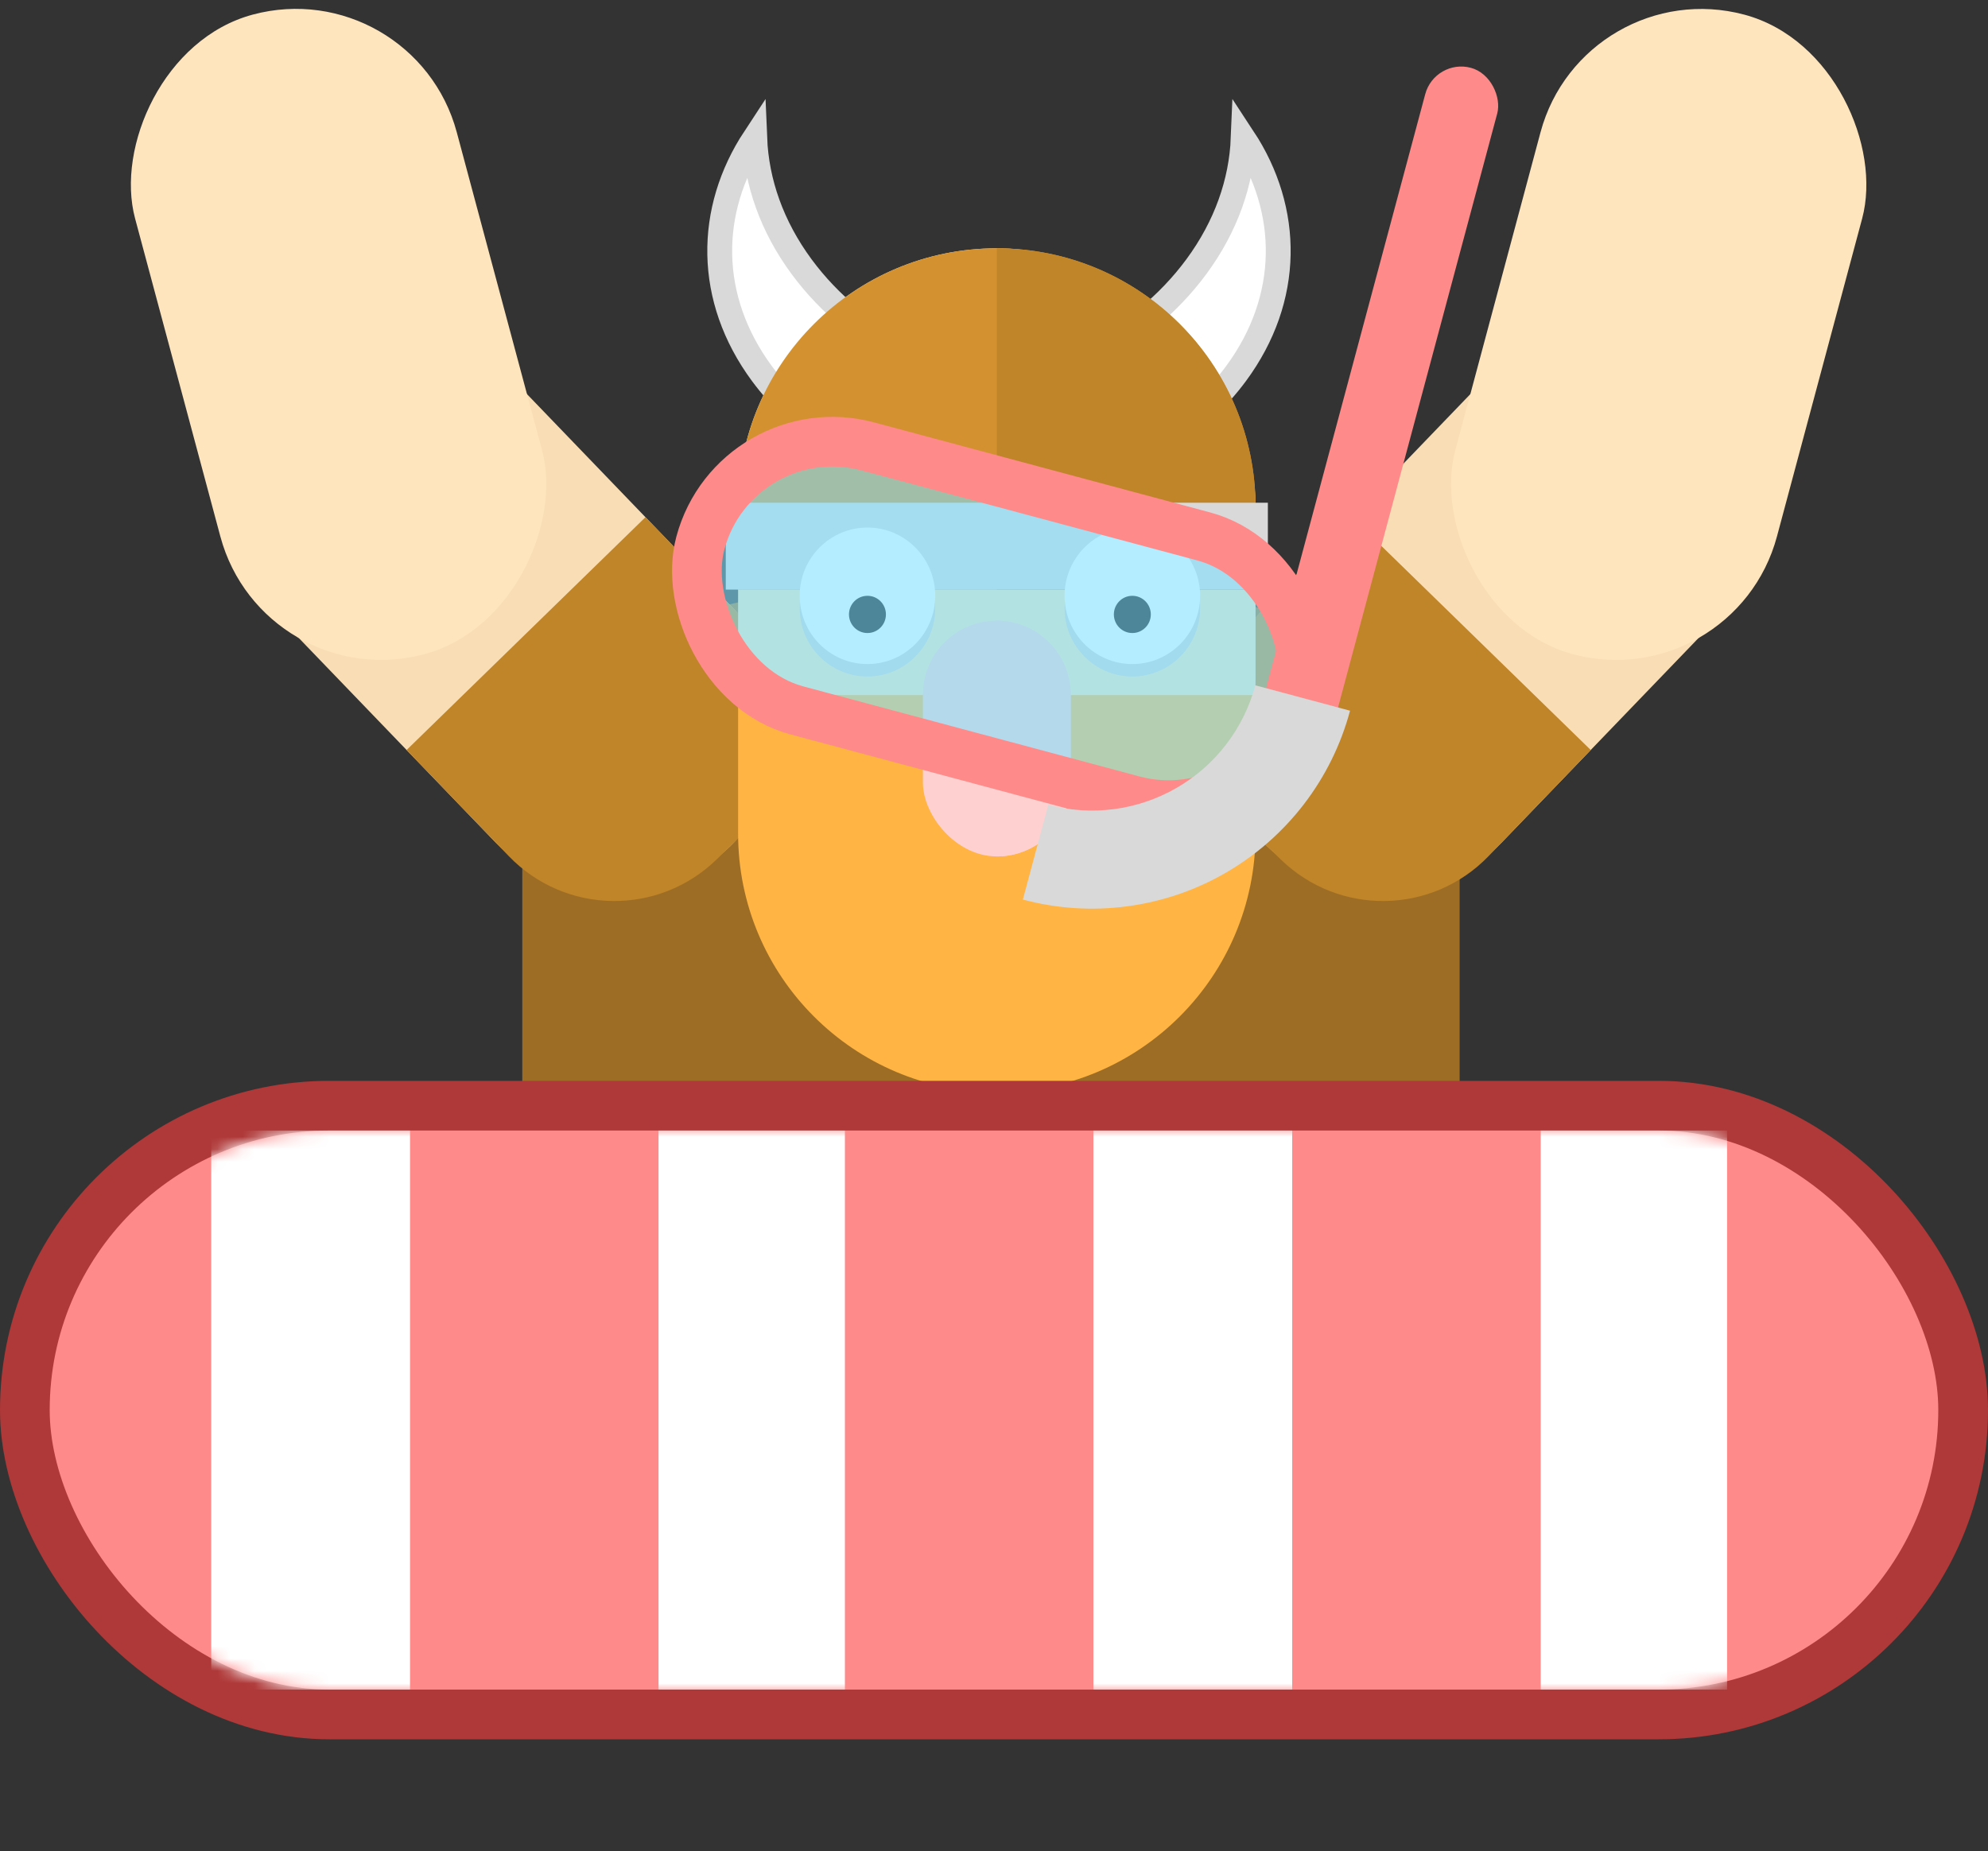 <svg width="160" height="149" viewBox="0 0 160 149" fill="none" xmlns="http://www.w3.org/2000/svg">
<rect x="0" y="0" width="160" height="149" fill="#333333" stroke="none"/>
<rect x="42.035" y="48" width="75.44" height="88" rx="22" fill="#9D6D25"/>
<path d="M42.035 114.531C42.035 99.441 54.268 87.208 69.359 87.208H90.152C105.242 87.208 117.475 99.441 117.475 114.531V114.531C117.475 126.388 107.863 136 96.007 136H63.504C51.647 136 42.035 126.388 42.035 114.531V114.531Z" fill="black" fill-opacity="0.36"/>
<rect width="26.848" height="53.2" rx="13.424" transform="matrix(0.716 -0.698 -0.693 -0.72 49.176 77.462)" fill="#F9DEB5"/>
<path d="M40.936 68.901C45.487 73.629 52.986 73.749 57.686 69.168L59.893 67.017C64.593 62.436 64.713 54.889 60.162 50.161L51.951 41.629L32.724 60.369L40.936 68.901Z" fill="#C08429"/>
<rect width="26.801" height="53.293" rx="13.401" transform="matrix(0.966 -0.259 -0.259 -0.966 21.205 56.126)" fill="#FFE5BD"/>
<rect width="26.848" height="53.2" rx="13.424" transform="matrix(-0.716 -0.698 0.693 -0.72 111.575 77.462)" fill="#F9DEB5"/>
<path d="M119.816 68.901C115.265 73.629 107.765 73.749 103.066 69.168L100.858 67.017C96.159 62.436 96.038 54.889 100.589 50.161L108.801 41.629L128.027 60.369L119.816 68.901Z" fill="#C08429"/>
<rect x="139.546" y="56.126" width="26.801" height="53.293" rx="13.401" transform="rotate(-165 139.546 56.126)" fill="#FFE5BD"/>
<rect x="59.404" y="19.987" width="41.647" height="55.441" rx="20.823" fill="#FFE5BD"/>
<path d="M99.48 30.07C98.715 31.107 97.848 32.072 96.891 32.962L87.566 28.747C91.026 26.951 94.044 24.507 96.287 21.465C98.685 18.213 99.915 14.659 100.059 11.117C103.875 16.919 103.94 24.021 99.48 30.07Z" fill="white" stroke="#D9D9D9" stroke-width="2"/>
<path d="M61.321 30.07C62.086 31.107 62.953 32.072 63.909 32.962L73.234 28.747C69.774 26.951 66.757 24.507 64.513 21.465C62.116 18.213 60.886 14.659 60.741 11.117C56.926 16.919 56.861 24.021 61.321 30.07Z" fill="white" stroke="#D9D9D9" stroke-width="2"/>
<path d="M59.404 40.811C59.404 29.31 68.726 19.987 80.227 19.987V19.987C91.727 19.987 101.05 29.31 101.05 40.811V47.458H59.404V40.811Z" fill="#D3922F"/>
<path d="M80.227 19.987V19.987C91.727 19.987 101.05 29.31 101.05 40.811V47.458H80.227V19.987Z" fill="#C08429"/>
<path d="M58.412 40.466H102.042V47.458H58.412V40.466Z" fill="#D9D9D9"/>
<ellipse cx="91.134" cy="48.957" rx="5.454" ry="5.494" fill="#D3D3D3"/>
<ellipse cx="91.134" cy="47.958" rx="5.454" ry="5.494" fill="white"/>
<ellipse cx="91.134" cy="49.456" rx="1.487" ry="1.498" fill="#090909"/>
<ellipse cx="69.815" cy="48.957" rx="5.454" ry="5.494" fill="#D3D3D3"/>
<ellipse cx="69.815" cy="47.958" rx="5.454" ry="5.494" fill="white"/>
<ellipse cx="69.815" cy="49.456" rx="1.487" ry="1.498" fill="#090909"/>
<path d="M59.404 55.949H101.05V67.092C101.05 78.593 91.727 87.916 80.227 87.916V87.916C68.726 87.916 59.404 78.593 59.404 67.092V55.949Z" fill="#FFB443"/>
<rect x="74.277" y="49.956" width="11.899" height="18.98" rx="5.95" fill="#FFD0D0"/>
<path d="M80.227 49.956V49.956C83.513 49.956 86.176 52.619 86.176 55.905V62.986C86.176 66.272 83.513 68.936 80.227 68.936V68.936V49.956Z" fill="#FFD0D0"/>
<rect x="2" y="89" width="156" height="49" rx="24.5" fill="#FF8A8A" stroke="#AF3838" stroke-width="4"/>
<mask id="mask0_29_354" style="mask-type:alpha" maskUnits="userSpaceOnUse" x="4" y="91" width="152" height="45">
<rect x="4" y="91" width="152" height="45" rx="22.5" fill="#FF8A8A"/>
</mask>
<g mask="url(#mask0_29_354)">
<rect x="88" y="91" width="16" height="45" fill="white"/>
<rect x="53" y="91" width="15" height="45" fill="white"/>
<rect x="17" y="91" width="16" height="45" fill="white"/>
<rect x="124" y="91" width="15" height="45" fill="white"/>
</g>
<rect x="59.214" y="33.087" width="50" height="22" rx="11" transform="rotate(15 59.214 33.087)" fill="#7DE0FF" fill-opacity="0.58" stroke="#FF8A8A" stroke-width="4"/>
<rect x="115.483" y="4.682" width="6" height="59" rx="3" transform="rotate(15 115.483 4.682)" fill="#FF8A8A"/>
<path d="M82.324 72.408C85.052 73.138 87.896 73.325 90.695 72.956C93.495 72.588 96.194 71.672 98.639 70.26C101.084 68.848 103.227 66.969 104.946 64.729C106.665 62.489 107.926 59.932 108.656 57.205L101.03 55.161C100.568 56.887 99.77 58.505 98.682 59.922C97.595 61.34 96.239 62.529 94.691 63.422C93.144 64.316 91.436 64.895 89.665 65.129C87.894 65.362 86.094 65.244 84.368 64.781L82.324 72.408Z" fill="#D9D9D9"/>
</svg>
